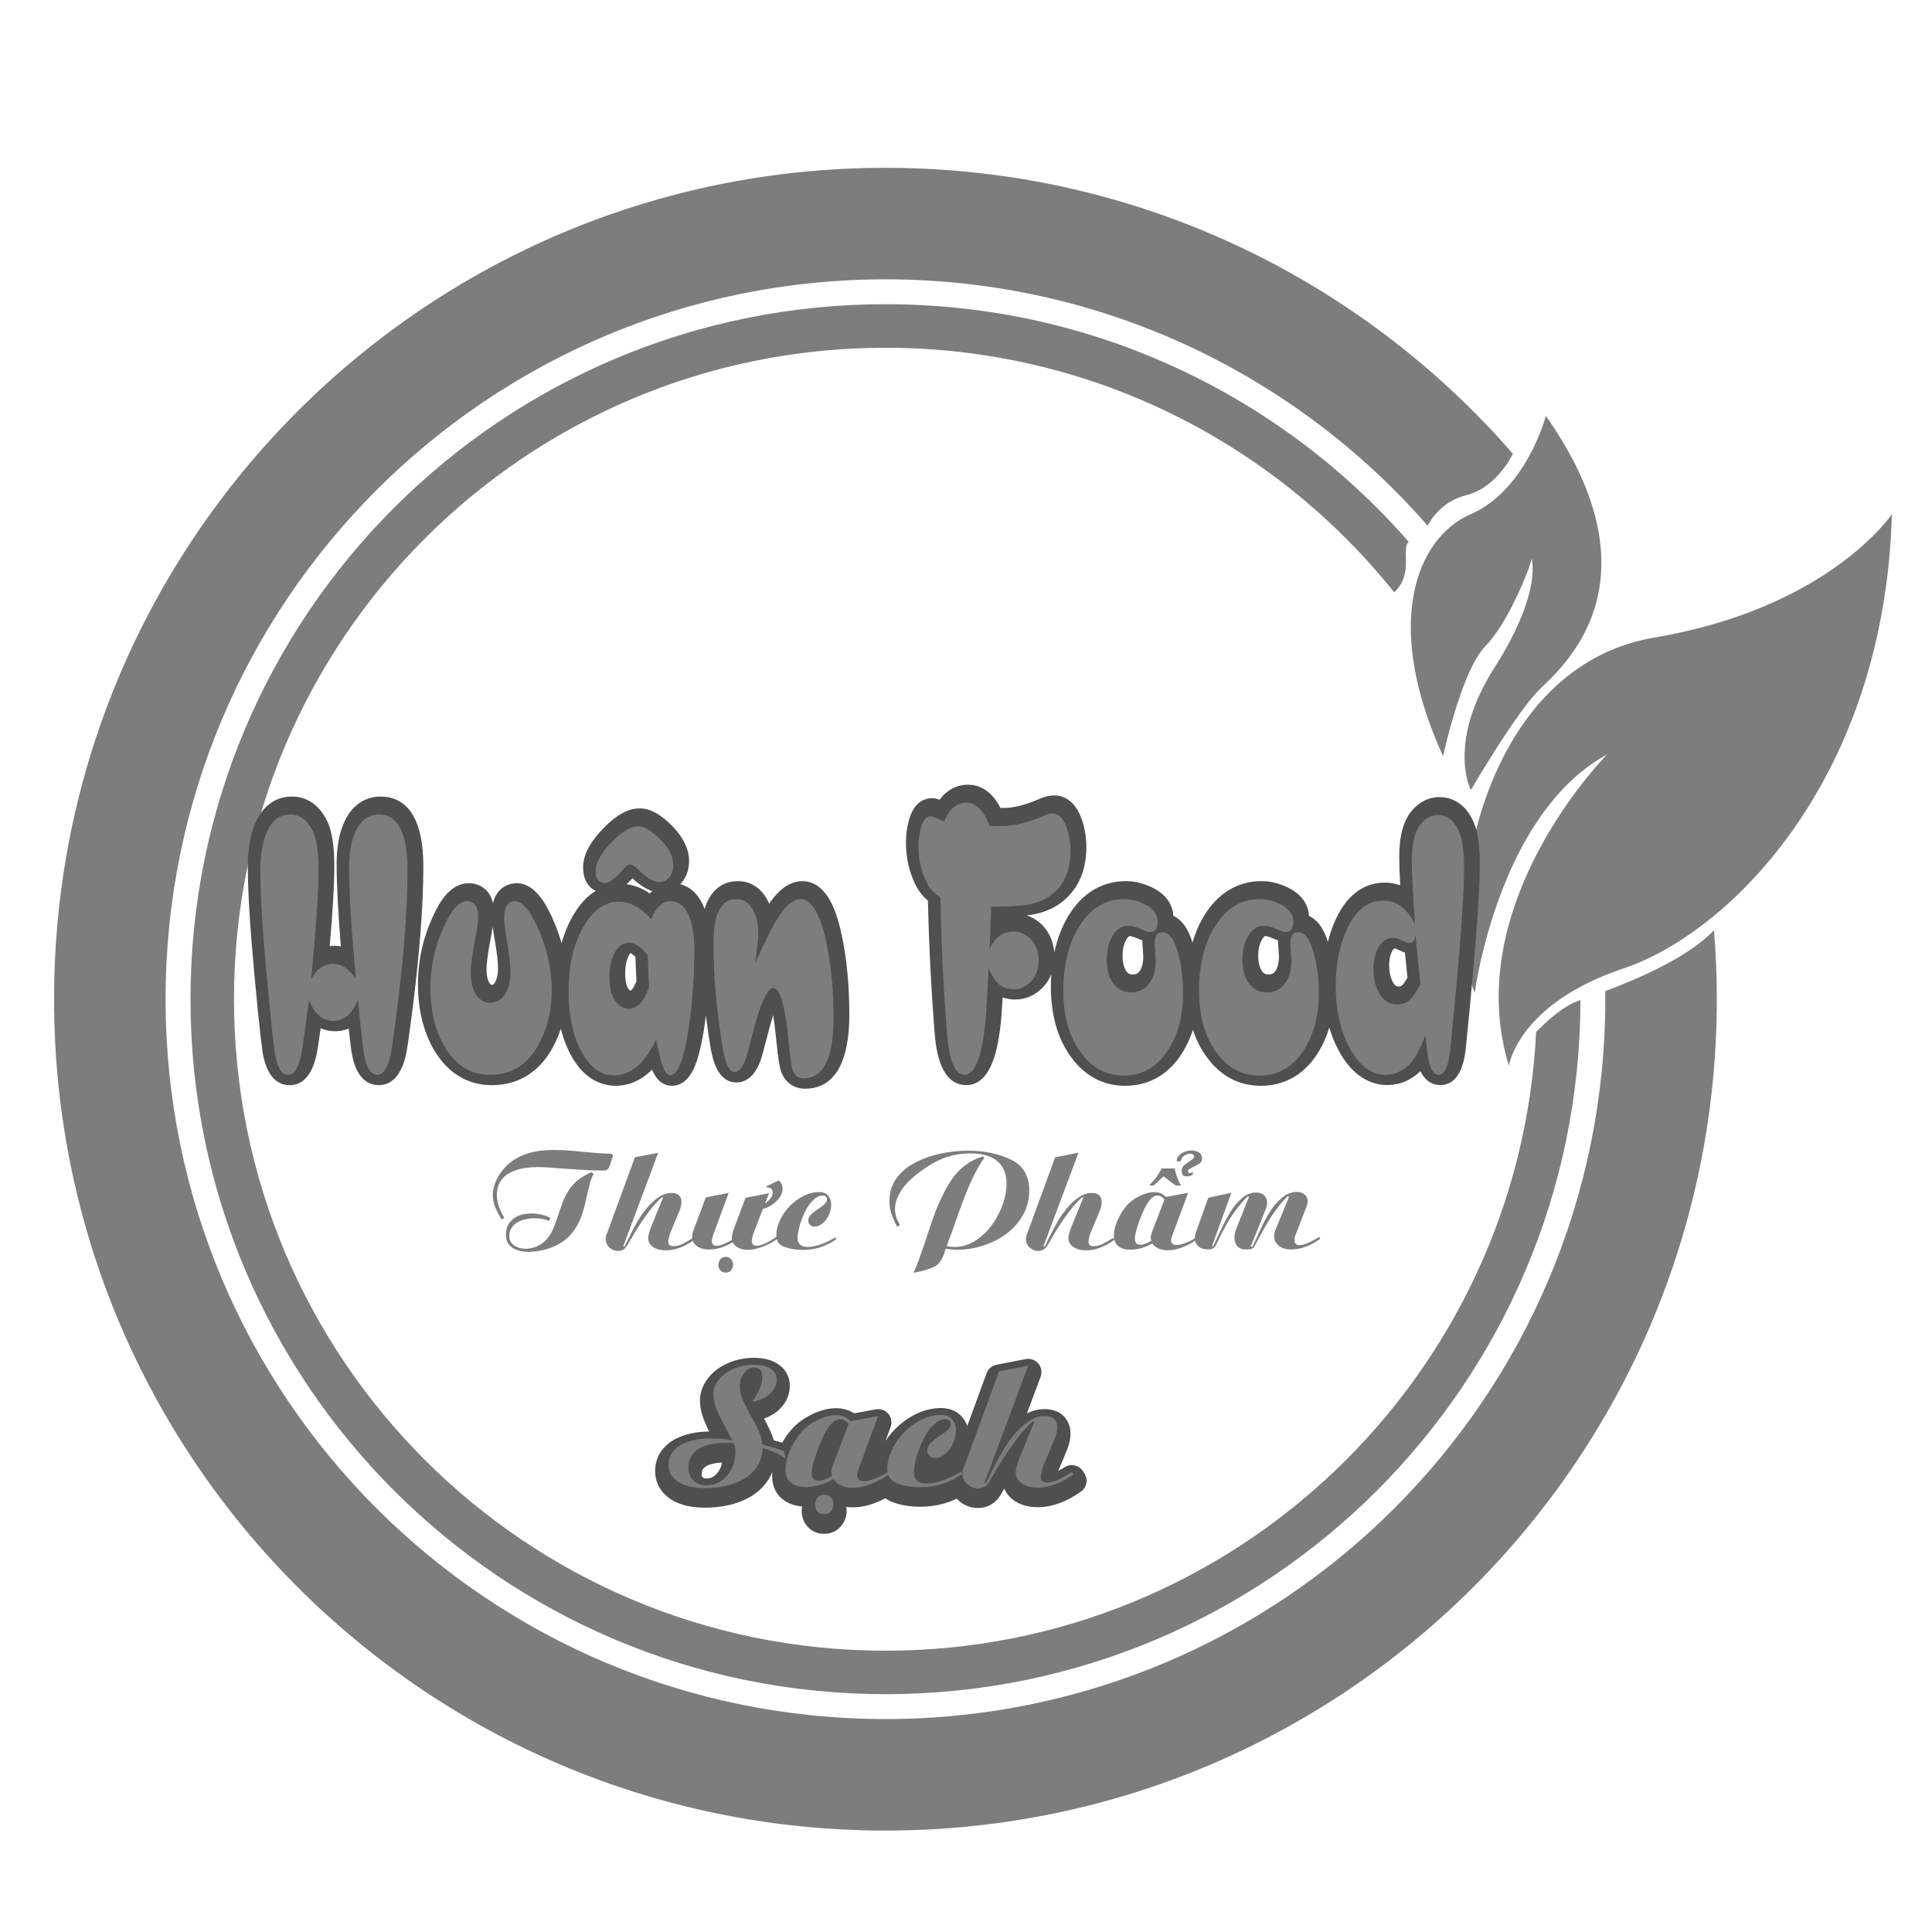 <?xml version="1.0" encoding="utf-8"?>
<!-- Generator: Adobe Illustrator 23.0.0, SVG Export Plug-In . SVG Version: 6.00 Build 0)  -->
<svg version="1.1" id="Layer_1" xmlns="http://www.w3.org/2000/svg" xmlns:xlink="http://www.w3.org/1999/xlink" x="0px" y="0px"
	 viewBox="0 0 500 500" style="enable-background:new 0 0 500 500;" xml:space="preserve">
<style type="text/css">
	.st0{fill:#7D7D7D;}
	.st1{fill:#4F4F4F;}
</style>
<path class="st0" d="M443.58,240.73c-6.65,7.02-19.51,12.53-28.15,15.77c0.02,0.7,0.02,1.39,0.02,2.09
	c0,102.89-83.41,186.3-186.3,186.3s-186.3-83.41-186.3-186.3s83.41-186.3,186.3-186.3c55.96,0,106.16,24.67,140.31,63.74
	c1.31-2.41,4.29-6.44,10.02-7.88c7-1.76,10.93-8.51,12.06-10.71c-39.44-45.35-97.56-74.01-162.39-74.01
	c-118.84,0-215.16,96.33-215.16,215.16s96.33,215.16,215.16,215.16s215.16-96.33,215.16-215.16
	C444.32,252.57,444.07,246.62,443.58,240.73z"/>
<path class="st0" d="M408.31,259.08c-3.83,1.37-8.12,5.29-10.76,7.99c-4.41,89.17-78.11,160.13-168.39,160.13
	c-93.11,0-168.6-75.48-168.6-168.6s75.48-168.6,168.6-168.6c53.28,0,100.79,24.72,131.67,63.3c4.33-4.07,2.56-9.32,3.09-11.78
	c0.11-0.5,0.33-0.94,0.63-1.33c-32.97-37.67-81.4-61.46-135.39-61.46c-99.33,0-179.86,80.53-179.86,179.86
	s80.53,179.86,179.86,179.86c99.26,0,179.73-80.4,179.86-179.63C408.77,258.91,408.53,258.99,408.31,259.08z"/>
<path class="st0" d="M489.61,133.08c-1.39,50.81-23.74,85.73-46.34,104.18c-7.98,6.52-15.99,10.99-23.12,13.37
	c-1.69,0.57-3.3,1.16-4.81,1.78c-2.33,0.95-4.44,1.95-6.36,2.99c-4.99,2.67-8.64,5.57-11.32,8.3c-6.35,6.49-7.16,12.12-7.16,12.12
	c-5.43-17.74-1.75-34.84,4.31-48.7c2.46-5.62,5.31-10.7,8.11-15.08c1.63-2.55,3.23-4.84,4.73-6.88c4.5-6.07,8.03-9.67,8.25-9.89
	c-3.39,1.83-6.45,4.12-9.22,6.72c-1.81,1.69-3.5,3.53-5.06,5.45c-3.23,3.96-5.97,8.31-8.28,12.75
	c-9.22,17.73-11.68,36.79-11.68,36.79c-4.67-11.74-3.82-36.29,5.54-57.19c1.97-4.4,4.32-8.64,7.08-12.57c1.4-2,2.9-3.9,4.51-5.71
	c6.42-7.2,14.55-12.78,24.63-15.48c1.52-0.41,3.08-0.75,4.69-1.03C473.42,157.37,489.61,133.08,489.61,133.08z"/>
<path class="st0" d="M414.31,148.91c0,0-0.01,0.01,0,0.02c-1.31,16.38-12.12,25.84-15.82,29.44c-0.25,0.24-0.5,0.5-0.77,0.79
	c-1.34,1.45-2.88,3.42-4.49,5.65v0.01c-2.55,3.53-5.24,7.66-7.46,11.24c-2.96,4.7-5.11,8.41-5.11,8.41s-3.81-7.22,0.2-19.5
	c0.07-0.23,0.16-0.46,0.23-0.69c0.07-0.23,0.16-0.47,0.25-0.7c0.17-0.47,0.36-0.93,0.55-1.42c0.18-0.48,0.38-0.95,0.6-1.45
	c0.08-0.2,0.17-0.41,0.27-0.61c0.05-0.13,0.12-0.27,0.18-0.39c0.25-0.55,0.52-1.1,0.81-1.66c0.46-0.9,0.95-1.82,1.5-2.77
	c0.3-0.52,0.61-1.04,0.93-1.57c0.18-0.29,0.38-0.6,0.57-0.9c0.1-0.16,0.19-0.3,0.28-0.45c1.47-2.31,2.71-4.46,3.76-6.46
	c7.77-14.69,5.58-21.34,5.58-21.34c0,1.01-3.45,10.27-7.92,17.37c-1.29,2.03-2.66,3.88-4.05,5.31c-0.06,0.05-0.12,0.12-0.17,0.18
	c-0.21,0.22-0.41,0.47-0.61,0.72c-0.08,0.09-0.16,0.18-0.22,0.28c-0.1,0.12-0.18,0.24-0.27,0.37c-0.15,0.2-0.29,0.41-0.43,0.63
	c-0.09,0.14-0.18,0.28-0.27,0.43c-0.09,0.15-0.18,0.29-0.27,0.45c-0.1,0.16-0.2,0.34-0.3,0.5c-0.08,0.15-0.16,0.29-0.24,0.44
	c-0.16,0.3-0.33,0.61-0.5,0.93c-0.18,0.37-0.37,0.73-0.54,1.12c-0.19,0.39-0.38,0.8-0.55,1.21c-0.14,0.3-0.27,0.6-0.4,0.92
	c-0.39,0.94-0.78,1.92-1.14,2.91c-0.09,0.24-0.18,0.49-0.27,0.73c-0.05,0.12-0.08,0.25-0.13,0.37c-2.83,7.92-4.61,16.27-4.61,16.27
	c-6.62-14.45-8.92-26.8-8.25-36.72c0.36-5.38,1.58-10.04,3.47-13.92c1.03-2.14,2.26-4.05,3.64-5.71c2.38-2.83,5.21-4.95,8.33-6.3
	c6.11-2.66,10.52-7.64,13.59-12.48c4.15-6.58,5.81-12.94,5.81-12.94C411.95,124.56,415.15,138.2,414.31,148.91z"/>
<g>
	<g>
		<path class="st1" d="M98.52,206.15c-4.16,0-7.52,2.35-9.43,6.6c-1.32,2.91-1.97,6.44-1.97,10.81c0,5.24,0.37,12.41,1.09,21.36
			c-1.04-0.19-1.89-0.2-2.88-0.07c0.8-9.28,1.19-16.07,1.19-20.61c0-5.48-0.64-9.41-1.96-11.98c-2.56-5.06-6.35-6.12-9.07-6.12
			c-2.44,0-6.91,0.91-9.47,7.01c-1.25,2.96-1.89,6.64-1.89,10.94c0,6.46,0.56,15.72,1.65,27.52c1.55,16.9,2.12,20.6,2.41,21.9
			c1.32,6.06,4.41,7.33,6.78,7.33c3.46,0,5.8-2.67,6.97-7.96c0.14-0.67,0.4-2.13,1.05-6.77c1.4,0.61,2.74,0.77,3.74,0.77
			c0.95,0,2.19-0.14,3.51-0.69c0.48,4.45,0.71,5.96,0.85,6.68c1.23,6.58,4.48,7.96,6.99,7.96c2.29,0,5.33-1.28,6.85-7.31
			c0.18-0.68,0.48-2.13,1.17-7.26c2.29-16.91,3.46-31.04,3.46-42C109.55,209.29,103.55,206.15,98.52,206.15z"/>
		<path class="st1" d="M207.62,228.04c-4.04,0-6.93,3.42-8.55,5.85c-0.17-0.41-0.36-0.8-0.57-1.18c-1.68-3.01-4.35-4.67-7.51-4.67
			c-2.71,0-6.79,1.1-8.64,7.2c-1.59-4.27-4.18-5.87-6.31-6.42c0.12-0.12,0.23-0.25,0.35-0.38c1.29-1.51,1.94-3.4,1.94-5.63
			c0-2.93-1.36-5.86-4.06-8.73c-3.11-3.28-5.97-4.87-8.76-4.87c-2.85,0-5.82,1.59-9.07,4.86c-3.72,3.75-5.53,7.15-5.53,10.42
			c0,3.3,1.45,5.18,3.24,6.07c-1.85,1.15-3.74,2.96-5.47,5.76c-1.45,2.32-2.55,4.94-3.34,7.81c-0.61-2.17-1.38-4.32-2.34-6.45
			c-1.76-3.91-4.64-9.11-9.29-9.11c-0.92,0-4.94,0.29-6.13,5.16c-0.85-3.69-3.6-5.12-6.2-5.16c-4.94-0.05-7.67,5.26-8.57,7.02
			c-3.08,6.02-4.64,12.44-4.64,19.09c0,6.6,1.4,12.33,4.15,17.03c3.52,5.97,8.69,9.13,14.95,9.13c7.33,0,13.03-3.84,16.47-11.09
			c0.54-1.13,1.01-2.3,1.41-3.49c0.75,2.97,1.83,5.62,3.25,7.92c3.47,5.63,7.88,6.81,10.97,6.81c3.4,0,6.55-1.39,9.37-4.15
			c0.85,1.98,2.37,4.15,5.14,4.15c5.11,0,6.68-6.79,7.44-10.04c0.52-2.22,0.97-4.96,1.36-8.16c0.32,2.58,0.7,5.2,1.13,7.85
			c0.44,2.6,1.59,9.49,6.74,9.49c4.88,0,6.42-5.91,6.93-7.85c1.3-4.98,2.12-8.03,2.44-9.05c0.06-0.18,0.11-0.36,0.17-0.53
			c0.25,1.52,0.52,3.49,0.76,6.01c0.59,5.92,0.96,7.59,1.25,8.45c0.97,2.88,3.31,4.6,6.26,4.6c5.22,0,11.44-3.33,11.44-19.19
			c0-7.61-0.65-14.49-1.94-20.45C217.03,238.26,214.82,228.04,207.62,228.04z M127.08,242.31c0.18-0.92,0.32-1.74,0.43-2.48
			c0.14,1.04,0.33,2.27,0.58,3.73c0.53,3.11,0.8,5.47,0.8,7.01c0,1.56-0.27,2.81-0.8,3.71c-0.35,0.59-0.53,0.59-0.79,0.59
			c-0.22,0-0.36,0-0.67-0.53c-0.48-0.83-0.73-2.02-0.73-3.52C125.92,249.69,126.12,247.29,127.08,242.31z M162.63,247.51
			c0.33-0.67,0.57-0.84,0.57-0.85c0.03,0.01,0.47,0.15,1.25,1c0.07,2.03,0.15,4.13,0.26,6.27c-0.83,2.15-1.52,2.47-1.59,2.47
			c-0.03-0.01-0.19-0.1-0.42-0.4c-0.34-0.43-0.9-1.55-0.9-4.16C161.81,250.1,162.09,248.64,162.63,247.51z M163.68,227.3
			c1.85,1.7,3.52,2.79,5.11,3.31c-0.21,0.19-0.42,0.4-0.63,0.63c-1.9-1.33-3.91-2.14-6.01-2.41
			C162.64,228.38,163.15,227.87,163.68,227.3z"/>
		<path class="st1" d="M381.44,212.92c-2.44-5.77-6.63-6.63-8.92-6.63c-1.87,0-4.61,0.59-7.06,3.43c-2.25,2.62-3.34,6.56-3.34,12.04
			c0,1.66,0.08,4.09,0.25,7.35c-1.41-0.52-2.78-0.69-3.99-0.69c-3.85,0-9.19,1.69-12.79,9.71c-0.79,1.76-1.44,3.64-1.93,5.62
			c-0.04-0.12-0.07-0.24-0.11-0.36c-1.12-3.33-2.72-5.45-4.77-6.33c-0.11-1.97-1.03-5.2-5.48-7.38c-2.28-1.1-4.59-1.65-6.87-1.65
			c-0.01,0-0.02,0-0.02,0c-6.16,0.04-11.29,3.17-14.83,9.04c-1.26,2.08-2.24,4.39-2.97,6.87c-0.06-0.18-0.11-0.37-0.17-0.56
			c-1.12-3.33-2.72-5.45-4.77-6.33c-0.11-1.97-1.03-5.2-5.48-7.37c-2.28-1.1-4.59-1.65-6.87-1.65c-0.01,0-0.02,0-0.02,0
			c-6.16,0.04-11.29,3.17-14.83,9.04c-1.68,2.79-2.88,5.97-3.62,9.47c-0.21-2.71-1.18-5.03-2.93-6.94
			c-1.21-1.28-2.64-2.19-4.21-2.69c0.14-0.02,0.28-0.03,0.42-0.05c4.35-0.55,7.89-2.27,10.52-5.08c2.99-3.15,4.5-7.39,4.5-12.61
			c0-2.59-0.43-5.06-1.26-7.32c-1.9-5.22-5.21-6-7.01-6c-1.2,0-2.42,0.27-3.61,0.79c-3.68,1.63-6.88,2.46-9.53,2.46
			c-0.24,0-0.51,0-0.82,0c-2.5-4.91-5.87-6.02-8.41-6.02c-1.84,0-4.89,0.58-7.34,3.88c-0.78-0.28-1.38-0.39-1.96-0.39
			c-1.66,0-4.64,0.74-5.98,5.68c-0.51,1.81-0.77,3.74-0.77,5.72c0,4.03,0.83,7.73,2.47,11c0.82,1.64,1.9,3.02,3.22,4.12
			c0.25,11.33,0.83,22.76,1.72,33.99c0.27,3.4,1.08,13.74,8.19,13.74c6.96,0,8.3-10.85,8.88-15.47c0.16-1.26,0.34-3.64,0.55-7.21
			c1.21,0.42,2.36,0.54,3.26,0.54c2.71,0,5.19-1.11,7.18-3.2c0.94-0.99,1.66-2.12,2.15-3.36c-0.07,1.04-0.12,2.1-0.12,3.18
			c0,8.06,2.08,14.61,6.18,19.47c3.47,4.14,7.87,6.23,13.07,6.23c6.38,0,11.6-3.14,15.1-9.07c0.99-1.69,1.8-3.5,2.42-5.41
			c1.03,3.13,2.53,5.89,4.52,8.25c3.47,4.14,7.87,6.23,13.07,6.23c6.38,0,11.6-3.14,15.1-9.07c1.1-1.87,1.96-3.88,2.6-6.01
			c0.57,1.95,1.3,3.79,2.19,5.5c4.01,7.76,9.18,9.39,12.81,9.39c3.12,0,5.95-1.15,8.38-3.39c0.07-0.06,0.14-0.13,0.21-0.19
			c1.42,2.88,3.47,3.58,5.14,3.58c5.66,0,6.41-7.57,6.69-10.42c2.39-23.82,3.55-39.13,3.55-46.81
			C382.99,218.91,382.49,215.41,381.44,212.92z M330.73,243.39c0.01,0.39,0.02,0.74,0.05,1.02c0.19,2.5,0.21,3.01,0.21,3.07
			c0,1.71-0.33,3.02-0.98,3.9c-0.37,0.5-0.78,0.8-1.68,0.8c-0.92,0-1.32-0.3-1.7-0.83c-0.66-0.92-1-2.27-1-4.02
			c0-1.64,0.31-3.03,0.95-4.15c0.52-0.93,0.82-0.93,0.92-0.93c0.03,0,0.7,0.04,2.61,0.88C330.33,243.23,330.53,243.31,330.73,243.39
			z M295.62,243.39c0.01,0.39,0.02,0.74,0.05,1.02c0.19,2.5,0.21,3.01,0.21,3.07c0,1.71-0.33,3.02-0.98,3.9
			c-0.37,0.5-0.78,0.81-1.68,0.81c-0.92,0-1.32-0.3-1.7-0.82c-0.66-0.92-1-2.27-1-4.02c0-1.64,0.31-3.03,0.96-4.16
			c0.52-0.93,0.82-0.93,0.91-0.93c0.03,0,0.7,0.04,2.61,0.88C295.21,243.23,295.42,243.31,295.62,243.39z M362.99,254.89
			c-0.31,0.3-0.59,0.41-1.03,0.41c-0.36,0-0.82,0-1.42-1.02c-0.67-1.14-1.02-2.68-1.02-4.59c0-1.45,0.28-2.68,0.84-3.67
			c0.25-0.45,0.44-0.6,0.54-0.64c0.11,0.03,0.34,0.12,0.71,0.3c0.8,0.4,1.43,0.67,1.98,0.84c0.21,2.16,0.43,4.34,0.66,6.51
			C363.47,254.35,363.07,254.81,362.99,254.89z"/>
	</g>
	<g>
		<path class="st0" d="M79.98,258.8c-1.07,8.14-1.75,12.91-2.05,14.31c-0.74,3.37-1.87,5.06-3.38,5.06c-1.49,0-2.55-1.48-3.2-4.44
			c-0.42-1.88-1.2-9.03-2.34-21.45c-1.09-11.75-1.64-20.82-1.64-27.19c0-3.82,0.53-6.99,1.6-9.51c1.34-3.18,3.37-4.78,6.1-4.78
			c2.48,0,4.41,1.37,5.8,4.11c1.04,2.04,1.56,5.48,1.56,10.33c0,5.58-0.63,14.97-1.9,28.16c1.41-2.65,3.29-3.97,5.62-3.97
			c2.23,0,4.22,1.29,5.95,3.87c-1.17-12.59-1.75-22.17-1.75-28.75c0-3.8,0.55-6.9,1.64-9.3c1.34-2.97,3.37-4.46,6.1-4.46
			c4.91,0,7.37,4.82,7.37,14.46c0,10.85-1.14,24.69-3.42,41.51c-0.5,3.7-0.86,5.97-1.08,6.8c-0.77,3.06-1.87,4.6-3.31,4.6
			c-1.64,0-2.77-1.66-3.38-4.97c-0.3-1.56-0.84-6.41-1.64-14.53c-1.39,3.7-3.5,5.55-6.32,5.55C83.45,264.2,81.34,262.4,79.98,258.8z
			"/>
		<path class="st0" d="M120.9,233.22c1.91,0.03,2.86,1.37,2.86,4.02c0,1.12-0.24,2.91-0.71,5.36c-0.82,4.25-1.23,7.31-1.23,9.2
			c0,2.17,0.41,3.96,1.23,5.36c0.92,1.56,2.2,2.35,3.83,2.35c1.69,0,3-0.8,3.94-2.4c0.87-1.47,1.3-3.33,1.3-5.57
			c0-1.76-0.29-4.3-0.86-7.63c-0.52-3.01-0.78-5.07-0.78-6.19c0-3.01,0.93-4.51,2.79-4.51c1.88,0,3.87,2.32,5.95,6.95
			c2.38,5.3,3.57,10.68,3.57,16.15c0,4.66-0.93,8.94-2.79,12.84c-2.85,6.01-7.24,9.01-13.17,9.01c-4.98,0-8.92-2.44-11.79-7.32
			c-2.43-4.15-3.65-9.2-3.65-15.17c0-6.1,1.41-11.9,4.24-17.42C117.39,234.86,119.14,233.19,120.9,233.22z"/>
		<path class="st0" d="M169.81,269.08c-1.49,2.87-2.84,4.91-4.05,6.12c-2.11,2.07-4.38,3.11-6.81,3.11c-3.15,0-5.77-1.69-7.85-5.07
			c-2.63-4.24-3.94-9.85-3.94-16.83c0-6.95,1.4-12.67,4.2-17.16c2.43-3.92,5.34-5.88,8.74-5.88c2.98,0,5.78,1.5,8.41,4.49
			c1.29-3.09,2.98-4.64,5.06-4.64c2.23,0,3.88,1.45,4.95,4.35c0.79,2.17,1.19,4.86,1.19,8.07c0,4.36-0.22,8.93-0.67,13.71
			c-0.45,4.87-1.02,8.79-1.71,11.75c-1.12,4.81-2.41,7.21-3.87,7.21c-0.89,0-1.71-1.32-2.45-3.95
			C170.93,274.14,170.53,272.38,169.81,269.08z M165.09,213.85c1.71,0,3.74,1.24,6.1,3.73c2.03,2.17,3.05,4.24,3.05,6.22
			c0,1.34-0.35,2.42-1.06,3.25c-0.71,0.83-1.58,1.24-2.62,1.24c-1.34,0-3.09-1.04-5.24-3.11c-1.04-0.99-1.8-1.48-2.27-1.48
			c-0.42,0-0.97,0.38-1.64,1.15c-2.11,2.45-3.72,3.68-4.84,3.68c-1.61,0-2.42-1.02-2.42-3.06c0-2.23,1.49-4.85,4.46-7.84
			C161.12,215.11,163.28,213.85,165.09,213.85z M167.65,247.28c-1.66-2.2-3.27-3.3-4.84-3.3c-1.66,0-2.96,0.97-3.91,2.92
			c-0.79,1.66-1.19,3.63-1.19,5.93c0,2.84,0.56,4.97,1.67,6.41c0.94,1.21,2.06,1.82,3.35,1.82c2.23,0,3.98-1.86,5.24-5.59
			C167.84,252.58,167.73,249.86,167.65,247.28z"/>
		<path class="st0" d="M195.44,249.28c2.06-4.64,3.82-8.23,5.28-10.77c2.23-3.88,4.39-5.82,6.47-5.82c2.83,0,5.05,3.73,6.66,11.18
			c1.24,5.73,1.86,12.29,1.86,19.68c0,10.35-2.59,15.52-7.77,15.52c-1.39,0-2.32-0.7-2.79-2.1c-0.3-0.89-0.66-3.44-1.08-7.65
			c-0.89-9.08-2.21-13.63-3.94-13.63c-1.19,0-2.57,2.47-4.13,7.41c-0.35,1.12-1.18,4.19-2.49,9.23c-0.89,3.41-2.02,5.12-3.38,5.12
			s-2.41-2.14-3.12-6.43c-1.59-9.59-2.38-18.62-2.38-27.07c0-7.5,1.98-11.25,5.95-11.25c1.84,0,3.27,0.93,4.31,2.8
			c0.89,1.64,1.34,3.68,1.34,6.12C196.22,243.09,195.96,245.65,195.44,249.28z"/>
		<path class="st0" d="M256.52,234.65l-0.41,10.85c1.41-2.93,3.46-4.4,6.14-4.4c1.79,0,3.31,0.67,4.58,2.01
			c1.31,1.43,1.97,3.28,1.97,5.55c0,2.17-0.65,3.94-1.95,5.31c-1.3,1.37-2.81,2.06-4.52,2.06c-3.05,0-5.21-1.88-6.47-5.64
			c-0.4,8.37-0.72,13.54-0.97,15.51c-1.02,8.18-2.77,12.27-5.24,12.27s-3.99-3.46-4.54-10.37c-0.94-11.85-1.52-23.73-1.75-35.64
			c-1.54-0.86-2.73-2.13-3.57-3.82c-1.39-2.77-2.08-5.89-2.08-9.36c0-1.66,0.21-3.23,0.63-4.73c0.55-2.01,1.36-3.01,2.45-3.01
			c0.3,0,0.94,0.22,1.93,0.67c0.64,0.29,1.19,0.51,1.64,0.67c1.31-3.22,3.22-4.83,5.73-4.83c2.53,0,4.53,1.99,5.99,5.98
			c1.41,0.03,2.49,0.05,3.24,0.05c3.17,0,6.84-0.92,11.01-2.77c0.72-0.32,1.43-0.48,2.12-0.48c1.51,0,2.7,1.2,3.57,3.59
			c0.69,1.88,1.04,3.91,1.04,6.07c0,4.27-1.17,7.63-3.5,10.09c-2.06,2.2-4.84,3.52-8.33,3.97
			C263.27,234.48,260.36,234.62,256.52,234.65z"/>
		<path class="st0" d="M290.89,232.69c1.74,0,3.5,0.43,5.28,1.29c2.28,1.12,3.42,2.61,3.42,4.49c0,1.82-0.67,2.72-2.01,2.72
			c-0.37,0-0.88-0.14-1.53-0.43c-1.81-0.8-3.17-1.19-4.09-1.19c-1.71,0-3.09,0.94-4.13,2.82c-0.94,1.66-1.41,3.63-1.41,5.93
			c0,2.55,0.56,4.61,1.69,6.17c1.13,1.56,2.68,2.34,4.67,2.34c1.96,0,3.5-0.76,4.63-2.29s1.69-3.55,1.69-6.07
			c0-0.25-0.07-1.37-0.22-3.35c-0.03-0.32-0.04-0.7-0.04-1.15c0-1.82,0.68-2.72,2.05-2.72c1.46,0,2.68,1.43,3.65,4.3
			c1.09,3.28,1.64,7.19,1.64,11.71c0,5.29-1.15,9.9-3.46,13.82c-2.85,4.85-6.83,7.27-11.94,7.27c-4.09,0-7.51-1.64-10.27-4.92
			c-3.55-4.21-5.32-9.91-5.32-17.12c0-6.5,1.33-11.95,3.98-16.35C282.08,235.15,285.98,232.73,290.89,232.69z"/>
		<path class="st0" d="M326.01,232.69c1.74,0,3.5,0.43,5.28,1.29c2.28,1.12,3.42,2.61,3.42,4.49c0,1.82-0.67,2.72-2.01,2.72
			c-0.37,0-0.88-0.14-1.53-0.43c-1.81-0.8-3.17-1.19-4.09-1.19c-1.71,0-3.09,0.94-4.13,2.82c-0.94,1.66-1.41,3.63-1.41,5.93
			c0,2.55,0.56,4.61,1.69,6.17c1.13,1.56,2.68,2.34,4.67,2.34c1.96,0,3.5-0.76,4.63-2.29c1.13-1.53,1.69-3.55,1.69-6.07
			c0-0.25-0.07-1.37-0.22-3.35c-0.03-0.32-0.04-0.7-0.04-1.15c0-1.82,0.68-2.72,2.05-2.72c1.46,0,2.68,1.43,3.65,4.3
			c1.09,3.28,1.64,7.19,1.64,11.71c0,5.29-1.15,9.9-3.46,13.82c-2.85,4.85-6.83,7.27-11.94,7.27c-4.09,0-7.51-1.64-10.27-4.92
			c-3.55-4.21-5.32-9.91-5.32-17.12c0-6.5,1.33-11.95,3.98-16.35C317.19,235.15,321.1,232.73,326.01,232.69z"/>
		<path class="st0" d="M368.9,267.83c-1.41,3.89-2.88,6.52-4.39,7.89c-1.76,1.63-3.73,2.44-5.91,2.44c-3.82,0-7.01-2.47-9.56-7.41
			c-2.23-4.3-3.35-9.47-3.35-15.49c0-5.58,0.94-10.45,2.83-14.63c2.26-5.04,5.41-7.55,9.45-7.55c3.52,0,6.26,2.06,8.22,6.17
			c-0.55-8.13-0.82-13.63-0.82-16.49c0-4.53,0.82-7.75,2.46-9.66c1.24-1.43,2.66-2.15,4.28-2.15c2.46,0,4.3,1.47,5.54,4.4
			c0.84,2.01,1.26,5.1,1.26,9.27c0,7.49-1.18,22.97-3.53,46.44c-0.47,4.75-1.49,7.12-3.05,7.12c-1.24,0-2.15-1.41-2.72-4.24
			C369.48,273.26,369.25,271.23,368.9,267.83z M367.6,254.78c-0.47-4.33-0.89-8.61-1.26-12.81c-0.17,1.4-0.74,2.1-1.71,2.1
			c-0.27,0-0.87-0.23-1.8-0.69c-0.93-0.46-1.69-0.69-2.29-0.69c-1.59,0-2.85,0.85-3.79,2.53c-0.87,1.53-1.3,3.35-1.3,5.45
			c0,2.58,0.51,4.73,1.53,6.45c1.12,1.88,2.64,2.82,4.58,2.82c1.39,0,2.58-0.48,3.57-1.43C365.77,257.84,366.6,256.6,367.6,254.78z"
			/>
	</g>
</g>
<g>
	<path class="st0" d="M129.89,315.66c-0.5-0.76-0.93-1.51-1.3-2.27c-0.36-0.75-0.63-1.46-0.8-2.12c-0.17-0.66-0.25-1.31-0.25-1.96
		c0-1.04,0.21-2.11,0.62-3.19c0.41-1.08,1-2.1,1.74-3.07c0.75-0.97,1.6-1.8,2.56-2.5c1.01-0.73,2.11-1.31,3.28-1.75
		c1.17-0.44,2.4-0.75,3.68-0.93c1.28-0.18,2.61-0.27,3.99-0.27c1.1,0,2.2,0.04,3.31,0.12c1.11,0.08,2.3,0.18,3.55,0.31
		c1.26,0.12,2.58,0.24,3.97,0.36c1.39,0.12,2.57,0.18,3.54,0.18c0.56,0,0.85,0.2,0.85,0.6c0,0.19-0.08,0.43-0.25,0.69
		c-0.13,0.42-0.26,0.83-0.39,1.24c-0.13,0.41-0.25,0.74-0.37,1.01c-0.12,0.26-0.28,0.47-0.48,0.61s-0.46,0.22-0.77,0.22
		c-2.44,0-4.25-0.06-5.45-0.18l-4.96-0.32c-0.72-0.04-1.35-0.08-1.9-0.13c-0.55-0.05-1.11-0.09-1.66-0.13s-1.06-0.07-1.52-0.1
		c-0.46-0.03-0.98-0.04-1.55-0.04c-2.3,0-4.26,0.27-5.87,0.82c-1.61,0.55-2.82,1.36-3.64,2.43c-0.82,1.07-1.23,2.41-1.23,4.01
		c0,0.91,0.15,1.82,0.45,2.71c0.3,0.9,0.78,1.94,1.44,3.14L129.89,315.66z M142.1,315.95c-1.11-0.44-2.38-0.66-3.81-0.66
		c-1.15,0-2.21,0.16-3.19,0.49c-0.98,0.33-1.78,0.85-2.39,1.55c-0.61,0.71-0.92,1.6-0.92,2.67c0,0.59,0.18,1.13,0.55,1.62
		c0.37,0.49,0.88,0.87,1.54,1.14c0.65,0.28,1.39,0.41,2.2,0.41c0.89,0,1.79-0.18,2.7-0.55c0.91-0.36,1.69-0.87,2.35-1.53
		c1.04-1.04,1.89-2.49,2.53-4.32c0.64-1.84,1.25-3.6,1.83-5.27s1.43-3.22,2.57-4.61c1.14-1.4,2.83-2.58,5.06-3.55l0.49,0.49
		c-0.45,0.81-0.84,1.92-1.18,3.32c-0.34,1.41-0.66,2.81-0.97,4.19c-0.31,1.39-0.72,2.73-1.23,4.02c-0.51,1.3-1.19,2.48-2.05,3.56
		c-1.29,1.66-2.97,2.91-5.05,3.76c-2.08,0.85-4.23,1.28-6.45,1.28c-1.17,0-2.19-0.17-3.06-0.52c-0.88-0.34-1.54-0.84-2-1.49
		c-0.46-0.65-0.69-1.4-0.69-2.23c0-1.3,0.3-2.38,0.9-3.23c0.6-0.85,1.39-1.47,2.38-1.86c0.99-0.38,2.07-0.58,3.26-0.58
		c1.8,0,3.46,0.37,4.96,1.11L142.1,315.95z"/>
	<path class="st0" d="M161.42,322.2l-0.09,0.29l0.09,0.22c0.02-0.04,0.06-0.09,0.11-0.15c0.05-0.06,0.12-0.11,0.2-0.15
		c0.02-0.05,0.18-0.38,0.48-0.98c0.3-0.6,0.57-1.17,0.81-1.69c0.67-1.32,1.32-2.54,1.97-3.65c0.65-1.12,1.44-2.25,2.38-3.4
		c0.94-1.15,1.95-2.1,3.05-2.84s2.21-1.11,3.33-1.11c0.91,0,1.57,0.21,1.99,0.63c0.41,0.42,0.62,0.98,0.62,1.69
		c0,0.64-0.15,1.36-0.45,2.15l-2.58,6.22c-0.26,0.95-0.38,1.59-0.38,1.92c0,0.78,0.42,1.17,1.26,1.17c0.47,0,0.94-0.07,1.4-0.21
		c0.47-0.14,0.88-0.31,1.23-0.49c0.35-0.18,0.85-0.47,1.47-0.84c0.63-0.38,0.98-0.59,1.05-0.63l0.32,0.51
		c-2.55,1.82-5.01,2.73-7.37,2.73c-1.35,0-2.45-0.29-3.29-0.87c-0.84-0.58-1.27-1.33-1.27-2.27c0-0.33,0.05-0.69,0.15-1.08
		c0.1-0.39,0.25-0.89,0.45-1.5l3.09-7.55c0.04-0.04,0.08-0.11,0.11-0.2c0.03-0.09,0.06-0.15,0.08-0.17l-0.18-0.14
		c-0.17,0-0.94,0.74-2.29,2.21c-2.04,2.43-4.28,5.8-6.74,10.12c-0.56,1.07-1.39,1.61-2.49,1.61c-0.54,0-1.06-0.14-1.55-0.41
		c-0.49-0.27-0.89-0.64-1.19-1.12c-0.3-0.48-0.45-1.01-0.45-1.59c0-0.49,0.12-0.98,0.37-1.47l7.2-19.66l6.03-1.17L161.42,322.2z"/>
	<path class="st0" d="M195.03,319.13c-0.31,0.87-0.46,1.55-0.46,2.04c0,0.82,0.43,1.23,1.29,1.23c1.12,0,2.8-0.76,5.05-2.27
		l0.29,0.48c-0.66,0.47-1.4,0.92-2.24,1.34c-0.84,0.42-1.74,0.78-2.7,1.07c-0.96,0.29-1.88,0.44-2.77,0.44
		c-1.78,0-3.08-0.65-3.9-1.95c-1.06,0.63-2.09,1.09-3.07,1.4c-0.98,0.31-2.01,0.46-3.09,0.46c-0.84,0-1.59-0.14-2.24-0.41
		c-0.66-0.27-1.17-0.66-1.53-1.16c-0.36-0.5-0.54-1.08-0.54-1.74c0-0.6,0.13-1.18,0.38-1.73l3.15-8.42l5.94-1.2l-3.87,10.5
		c-0.32,0.75-0.48,1.41-0.48,1.98c0,0.82,0.4,1.23,1.2,1.23c0.9,0,2.22-0.51,3.96-1.52v-0.6c0-0.39,0.12-1.01,0.37-1.87l3.18-8.43
		l6.08-1.2l-1.04,2.67c1.32-0.97,1.98-1.9,1.98-2.8c0-0.42-0.1-0.74-0.3-0.96c-0.2-0.22-0.46-0.33-0.78-0.33h-0.31l-0.22-0.38
		l3.27-1.54c0.6,0.74,0.91,1.48,0.91,2.23c0,0.83-0.3,1.63-0.91,2.4c-0.61,0.77-1.32,1.41-2.14,1.91c-0.82,0.5-1.5,0.78-2.04,0.84
		v-0.03L195.03,319.13z M189.22,325.89c0.33,0.4,0.5,0.88,0.5,1.44c0,0.56-0.17,1.04-0.5,1.43c-0.33,0.39-0.82,0.58-1.45,0.58
		c-0.58,0-1.04-0.19-1.36-0.58c-0.32-0.39-0.48-0.85-0.48-1.4c0-0.53,0.16-1.01,0.49-1.44c0.33-0.42,0.78-0.64,1.35-0.64
		C188.4,325.29,188.89,325.49,189.22,325.89z"/>
	<path class="st0" d="M216.45,320.7c-0.86,0.6-1.76,1.12-2.71,1.54c-0.95,0.42-1.92,0.73-2.92,0.93c-1,0.2-2.04,0.3-3.11,0.3
		c-1.78,0-3.36-0.26-4.74-0.78c-1.38-0.52-2.06-1.5-2.06-2.95c0-1.31,0.32-2.64,0.95-3.98c0.63-1.35,1.48-2.56,2.54-3.65
		c1.06-1.08,2.26-1.96,3.59-2.62c1.34-0.66,2.66-0.99,3.98-0.99c1.05,0,1.84,0.31,2.36,0.93c0.52,0.62,0.78,1.4,0.78,2.34
		c0,0.84-0.2,1.71-0.59,2.6c-0.39,0.9-0.92,1.63-1.59,2.2c-0.67,0.57-1.39,0.86-2.17,0.86c-0.47,0-0.85-0.15-1.14-0.45
		c-0.29-0.3-0.43-0.64-0.43-1.03c0-0.58,0.21-1.1,0.63-1.55c0.42-0.45,1.03-0.94,1.82-1.46c0.79-0.52,1.39-0.97,1.79-1.34
		c0.4-0.37,0.6-0.78,0.6-1.23c0-0.3-0.1-0.53-0.3-0.71c-0.2-0.17-0.45-0.26-0.76-0.26c-0.88,0-1.73,0.4-2.54,1.21
		c-0.81,0.8-1.52,1.8-2.1,2.99c-0.59,1.19-1.06,2.42-1.4,3.69s-0.52,2.32-0.52,3.12c0,0.73,0.22,1.29,0.65,1.69
		c0.43,0.4,1.04,0.6,1.82,0.6c0.74,0,1.46-0.08,2.16-0.25c0.7-0.16,1.42-0.4,2.17-0.71c0.74-0.31,1.73-0.79,2.96-1.44L216.45,320.7z
		"/>
	<path class="st0" d="M230.67,314.03c-0.33-1.07-0.49-2.12-0.49-3.14c0-2.35,0.64-4.38,1.91-6.07c1.27-1.69,2.95-3.05,5.01-4.08
		c2.07-1.03,4.26-1.78,6.59-2.24c2.32-0.47,4.56-0.7,6.71-0.7c4.3,0,8.04,0.76,11.21,2.29c3.17,1.52,4.76,4.2,4.76,8.03
		c0,2.29-0.54,4.4-1.61,6.31c-1.07,1.91-2.52,3.54-4.33,4.88c-1.81,1.34-3.82,2.36-6.03,3.06c-2.21,0.7-4.4,1.05-6.58,1.05
		c-0.97,0-2-0.08-3.09-0.25c-0.38,1.32-0.77,2.32-1.17,2.99c-0.4,0.67-0.9,1.18-1.51,1.54c-0.5,0.27-1.29,0.57-2.35,0.91
		c-1.07,0.34-2.17,0.6-3.3,0.78c0.47-0.94,0.94-2.06,1.41-3.36l1.29-3.73l1.66-4.97c1.5-4.64,3.25-8.53,5.27-11.68
		c2.02-3.15,4.79-5.27,8.32-6.38l0.41,0.32c-1.3,1.88-2.44,3.91-3.41,6.07c-0.97,2.16-1.99,4.7-3.04,7.62l-1.49,4.27l-1.51,4.05
		l-0.28,0.89c0.64,0.14,1.32,0.22,2.01,0.22c1.82,0,3.56-0.51,5.21-1.52c1.65-1.01,3.1-2.35,4.33-4c1.23-1.65,2.19-3.45,2.88-5.38
		c0.69-1.93,1.03-3.76,1.03-5.48c0-2.55-0.8-4.49-2.39-5.83c-1.59-1.34-3.9-2-6.92-2c-2.33,0-4.53,0.37-6.57,1.1
		c-2.05,0.73-4.12,1.89-6.22,3.46c-1.23,0.85-2.35,1.79-3.37,2.83c-1.02,1.04-1.84,2.16-2.46,3.37c-0.62,1.21-0.94,2.42-0.94,3.64
		c0,1.42,0.43,2.77,1.29,4.05l-0.69,0.6C231.53,316.27,231,315.1,230.67,314.03z"/>
	<path class="st0" d="M270.18,322.2l-0.09,0.29l0.09,0.22c0.02-0.04,0.06-0.09,0.11-0.15c0.05-0.06,0.12-0.11,0.2-0.15
		c0.02-0.05,0.18-0.38,0.48-0.98c0.3-0.6,0.57-1.17,0.81-1.69c0.67-1.32,1.32-2.54,1.97-3.65c0.65-1.12,1.44-2.25,2.38-3.4
		c0.94-1.15,1.95-2.1,3.05-2.84s2.21-1.11,3.33-1.11c0.91,0,1.57,0.21,1.99,0.63c0.41,0.42,0.62,0.98,0.62,1.69
		c0,0.64-0.15,1.36-0.45,2.15l-2.58,6.22c-0.26,0.95-0.38,1.59-0.38,1.92c0,0.78,0.42,1.17,1.26,1.17c0.47,0,0.94-0.07,1.4-0.21
		c0.47-0.14,0.88-0.31,1.23-0.49c0.35-0.18,0.85-0.47,1.47-0.84c0.63-0.38,0.98-0.59,1.05-0.63l0.32,0.51
		c-2.55,1.82-5.01,2.73-7.37,2.73c-1.35,0-2.45-0.29-3.29-0.87c-0.84-0.58-1.27-1.33-1.27-2.27c0-0.33,0.05-0.69,0.15-1.08
		c0.1-0.39,0.25-0.89,0.45-1.5l3.09-7.55c0.04-0.04,0.08-0.11,0.11-0.2c0.03-0.09,0.06-0.15,0.08-0.17l-0.18-0.14
		c-0.17,0-0.94,0.74-2.29,2.21c-2.04,2.43-4.28,5.8-6.74,10.12c-0.56,1.07-1.39,1.61-2.49,1.61c-0.54,0-1.06-0.14-1.55-0.41
		c-0.49-0.27-0.89-0.64-1.19-1.12c-0.3-0.48-0.45-1.01-0.45-1.59c0-0.49,0.12-0.98,0.37-1.47l7.2-19.66l6.03-1.17L270.18,322.2z"/>
	<path class="st0" d="M303.43,319.62c-0.24,0.6-0.35,1.07-0.35,1.4c0,0.79,0.49,1.18,1.46,1.18c0.57,0,1.34-0.18,2.31-0.54
		c0.97-0.36,1.84-0.81,2.62-1.35l0.32,0.38c-0.93,0.76-2.11,1.43-3.55,2.01c-1.43,0.58-2.78,0.87-4.04,0.87
		c-1.79,0-3.13-0.59-4.02-1.78c-0.74,0.47-1.62,0.86-2.64,1.17c-1.02,0.31-2.03,0.46-3.03,0.46c-1.26,0-2.28-0.29-3.06-0.88
		c-0.78-0.59-1.18-1.53-1.18-2.82c0-0.7,0.14-1.51,0.42-2.45c0.28-0.94,0.68-1.87,1.18-2.79c0.51-0.93,1.08-1.76,1.73-2.5
		c0.47-0.55,1.11-1.1,1.9-1.64c0.8-0.54,1.66-0.98,2.6-1.32c0.93-0.34,1.81-0.51,2.64-0.51c1.24,0,2.23,0.42,2.98,1.26l5.76-1.06
		L303.43,319.62z M299.56,309.38c-1.24,0-2.47,1.36-3.69,4.09c-0.61,1.41-1.13,2.78-1.54,4.1c-0.41,1.32-0.62,2.27-0.62,2.86
		c0,1.15,0.46,1.72,1.38,1.72c0.71,0,1.66-0.34,2.86-1.03l-0.18-0.8c0-0.31,0.17-0.93,0.51-1.87l3.09-8.06
		C300.77,309.71,300.17,309.38,299.56,309.38z M304.03,302.4c0.25,1.53,0.78,2.99,1.6,4.41h-1.35c-0.29-0.2-0.61-0.44-0.97-0.71
		c-0.36-0.27-0.7-0.52-1.02-0.77c-0.32-0.25-0.72-0.54-1.19-0.89c-0.14,0.13-0.51,0.48-1.11,1.05c-0.59,0.57-1.07,1.01-1.44,1.31
		h-1.21c1.56-1.48,2.65-2.96,3.27-4.44l-0.05,0.03H304.03z M304.53,300.54c0-0.82,0.4-1.49,1.2-2.01c0.8-0.52,1.68-0.78,2.66-0.78
		c0.78,0,1.42,0.17,1.93,0.52c0.51,0.35,0.76,0.89,0.76,1.61c0,0.51-0.21,0.91-0.64,1.21s-1.04,0.63-1.83,1.01
		c-0.79,0.38-1.18,0.68-1.18,0.9c0,0.4,0.16,0.6,0.48,0.6c0.22,0,0.49-0.12,0.78-0.35v0.63c0,0.11-0.17,0.24-0.5,0.37
		s-0.64,0.2-0.91,0.2c-0.63,0-1.02-0.13-1.2-0.4c-0.17-0.27-0.26-0.65-0.26-1.14c0-0.42,0.14-0.79,0.43-1.11
		c0.29-0.32,0.69-0.64,1.21-0.98c0.52-0.33,0.91-0.61,1.17-0.84c0.26-0.22,0.39-0.47,0.39-0.74c0-0.15-0.09-0.31-0.27-0.46
		c-0.18-0.15-0.38-0.23-0.61-0.23c-0.64,0-1.23,0.21-1.74,0.61c-0.52,0.41-0.81,0.89-0.87,1.43l-0.21-0.06H304.53z"/>
	<path class="st0" d="M313.81,322.11c-0.04,0.12-0.06,0.25-0.06,0.38c0,0.16,0.02,0.25,0.06,0.25c0.02,0,0.08-0.08,0.18-0.25
		c0.06-0.12,0.59-1.26,1.6-3.42c1-2.16,1.94-3.95,2.8-5.37c0.86-1.42,1.87-2.62,3-3.6c1.14-0.98,2.37-1.47,3.7-1.47
		c0.92,0,1.62,0.25,2.11,0.76c0.49,0.51,0.73,1.15,0.73,1.94c0,0.4-0.09,0.85-0.26,1.35l-3.78,9.43c-0.1,0.1-0.15,0.22-0.15,0.35
		c0,0.14,0.07,0.21,0.2,0.21c0.13,0,0.26-0.12,0.37-0.37l1.89-4.07c0.69-1.56,1.47-3.05,2.35-4.48c0.88-1.43,1.93-2.66,3.16-3.71
		c1.22-1.04,2.53-1.57,3.92-1.57c0.53,0,1.02,0.11,1.45,0.32c0.43,0.21,0.77,0.51,1.01,0.89c0.24,0.38,0.35,0.8,0.35,1.27
		c0,0.39-0.08,0.76-0.23,1.11l-3.07,7.92c-0.07,0.2-0.11,0.51-0.11,0.91c0,0.9,0.43,1.35,1.29,1.35c0.73,0,1.6-0.25,2.61-0.74
		c1.01-0.5,1.83-0.96,2.46-1.39l0.29,0.48c-0.86,0.63-1.7,1.14-2.53,1.54c-0.83,0.4-1.67,0.7-2.52,0.91
		c-0.85,0.21-1.68,0.31-2.5,0.31c-1.29,0-2.34-0.31-3.16-0.94c-0.81-0.63-1.22-1.46-1.22-2.48c0-0.56,0.14-1.17,0.41-1.83l3.36-8.11
		v-0.32c0-0.02,0-0.04-0.01-0.06c-0.01-0.02-0.03-0.03-0.08-0.03l-0.28,0.09c-0.82,0.82-1.6,1.7-2.33,2.65
		c-0.74,0.95-1.42,1.91-2.03,2.88c-0.62,0.97-1.11,1.78-1.46,2.42c-0.35,0.64-1.07,1.93-2.14,3.88c-0.29,0.61-0.52,1.04-0.71,1.27
		c-0.18,0.23-0.41,0.39-0.68,0.47c-0.27,0.08-0.7,0.12-1.28,0.12c-1.04,0-1.81-0.28-2.3-0.85c-0.49-0.57-0.74-1.3-0.74-2.2
		c0-0.62,0.12-1.32,0.37-2.07l3.27-8.23c0-0.04,0.01-0.1,0.02-0.17c0.02-0.07,0.04-0.12,0.07-0.15l-0.09-0.09
		c-0.12,0-0.32,0.14-0.6,0.41c-0.77,0.77-1.53,1.64-2.27,2.6c-0.75,0.97-1.41,1.92-1.99,2.86c-0.58,0.94-1.15,1.94-1.7,2.99
		c-0.56,1.06-1.11,2.17-1.67,3.33c-0.23,0.57-0.51,0.98-0.85,1.21c-0.34,0.24-0.82,0.35-1.42,0.35c-1.1,0-1.94-0.28-2.52-0.84
		c-0.58-0.56-0.88-1.27-0.88-2.14c0-0.59,0.15-1.24,0.45-1.95l3.04-8.43l5.94-1.29L313.81,322.11z"/>
</g>
<path class="st1" d="M280.68,381.38l-0.4-0.63c-0.99-1.55-3.02-2.05-4.61-1.13c-0.09,0.05-0.55,0.33-1.37,0.82
	c-0.15,0.09-0.29,0.17-0.42,0.25l2.36-5.68c0.01-0.04,0.03-0.07,0.04-0.11c0.51-1.37,0.77-2.68,0.77-3.89
	c0-2.26-0.96-3.71-1.77-4.52c-1.19-1.2-2.84-1.81-4.93-1.81c-1.56,0-3.1,0.37-4.58,1.1l3.54-9.48c0.43-1.16,0.21-2.47-0.6-3.42
	c-0.8-0.95-2.05-1.39-3.27-1.15l-7.54,1.46c-1.18,0.23-2.16,1.06-2.57,2.19l-4.99,13.63c-0.3-0.82-0.73-1.57-1.28-2.23
	c-0.92-1.09-2.63-2.38-5.58-2.38c-2.18,0-4.36,0.54-6.5,1.59c-2.01,0.99-3.83,2.32-5.43,3.95c-0.9,0.92-1.69,1.92-2.39,2.98
	l1.34-3.61c0.43-1.16,0.21-2.46-0.59-3.4c-0.79-0.95-2.04-1.39-3.25-1.17l-5.61,1.03c-2.44-1.6-5.77-1.74-9.17-0.49
	c-1.41,0.52-2.75,1.2-3.98,2.02c-1.25,0.84-2.29,1.74-3.05,2.63c-0.89,1.02-1.7,2.18-2.42,3.44c-0.46-0.14-0.95-0.29-1.52-0.45
	c-0.25-0.07-0.47-0.13-0.68-0.19c-0.2-0.75-0.47-1.49-0.8-2.22c-0.44-0.98-1.01-2.12-1.69-3.38c0.48-0.17,0.96-0.38,1.44-0.62
	c1.48-0.74,2.7-1.76,3.64-3.04c1.05-1.43,1.58-3.09,1.58-4.92c0-2.29-1.11-4.27-3.13-5.58c-1.6-1.04-3.68-1.57-6.16-1.57
	c-2.33,0-4.54,0.45-6.59,1.32c-2.14,0.92-3.89,2.21-5.19,3.84c-1.45,1.81-2.18,3.82-2.18,5.96c0,1.2,0.21,2.47,0.63,3.78
	c0.36,1.13,0.78,2.18,1.23,3.12c0.15,0.31,0.33,0.66,0.53,1.06c-1.4,0-2.81,0.14-4.19,0.39c-1.49,0.28-2.92,0.74-4.24,1.38
	c-1.54,0.74-2.84,1.8-3.85,3.14c-1.13,1.51-1.71,3.31-1.71,5.35c0,2.02,0.67,3.89,1.94,5.41c1.17,1.39,2.78,2.45,4.79,3.13
	c1.77,0.61,3.86,0.91,6.22,0.91c1.98,0,3.98-0.21,5.93-0.63c2.06-0.44,3.97-1.17,5.69-2.15c1.9-1.08,3.46-2.54,4.65-4.35
	c0.42-0.64,0.78-1.33,1.07-2.04c0.01,0,0.01,0.01,0.02,0.01c-0.02,0.28-0.04,0.55-0.04,0.82c0,3.42,1.54,5.29,2.84,6.26
	c1.36,1.02,3.01,1.61,4.92,1.76c-0.07,0.38-0.1,0.77-0.1,1.17c0,1.5,0.5,2.87,1.45,3.98c1.07,1.25,2.6,1.93,4.31,1.93
	c1.76,0,3.32-0.69,4.4-1.95c0.96-1.12,1.47-2.51,1.47-4c0-0.34-0.03-0.68-0.08-1.01c0.51,0.07,1.05,0.11,1.63,0.11
	c2.01,0,4.14-0.45,6.34-1.35c0.76-0.31,1.46-0.65,2.14-1c0.55,0.39,1.16,0.73,1.85,0.99c2.1,0.8,4.5,1.2,7.14,1.2
	c1.56,0,3.09-0.15,4.56-0.44c1.49-0.3,2.96-0.76,4.36-1.39c0.18-0.08,0.36-0.19,0.54-0.27c0.54,0.59,1.17,1.1,1.89,1.5
	c1.13,0.62,2.33,0.93,3.59,0.93c2.64,0,4.81-1.35,6.12-3.79c0.24-0.42,0.48-0.84,0.72-1.24c0.5,1.24,1.38,2.31,2.59,3.14
	c1.63,1.12,3.67,1.68,6.06,1.68c3.67,0,7.44-1.36,11.21-4.05C281.27,384.95,281.66,382.92,280.68,381.38z M240.01,382.07
	c0.06,0.02,0.12,0.04,0.17,0.06c-0.06,0-0.12,0.01-0.18,0.01C240,382.12,240,382.09,240.01,382.07z M226.28,380.64
	C226.28,380.64,226.28,380.64,226.28,380.64L226.28,380.64C226.28,380.64,226.28,380.64,226.28,380.64z M184.31,382.3
	c-0.43,0.22-0.9,0.33-1.45,0.33c-0.71,0-0.92-0.2-1-0.29c-0.14-0.14-0.26-0.29-0.26-0.73c0-1.09,0.34-1.45,0.45-1.57
	c0.47-0.51,1.09-0.86,1.9-1.09c0.9-0.25,1.87-0.4,2.89-0.45c-0.05,0.36-0.14,0.71-0.26,1.05c-0.21,0.61-0.52,1.16-0.95,1.67
	C185.24,381.69,184.81,382.04,184.31,382.3z"/>
<g>
	<path class="st0" d="M203.34,377.49c-1.06-0.72-2-1.25-2.8-1.59c-0.81-0.35-1.86-0.73-3.17-1.15c-0.08,1.84-0.56,3.44-1.45,4.8
		c-0.89,1.36-2.05,2.44-3.47,3.25c-1.43,0.81-3,1.4-4.72,1.77c-1.72,0.37-3.46,0.56-5.21,0.56c-1.98,0-3.68-0.24-5.1-0.73
		c-1.42-0.49-2.51-1.18-3.27-2.09c-0.76-0.91-1.14-1.98-1.14-3.2c0-1.29,0.34-2.39,1.02-3.29c0.68-0.9,1.54-1.61,2.59-2.11
		c1.05-0.51,2.17-0.87,3.38-1.09c1.2-0.22,2.41-0.34,3.63-0.34c0.55,0,1.22,0.02,2,0.05c0.79,0.03,1.5,0.09,2.15,0.17
		c0.64,0.08,1.24,0.18,1.79,0.3c-0.27-0.55-0.81-1.57-1.63-3.05c-0.82-1.48-1.42-2.63-1.81-3.44c-0.39-0.81-0.74-1.71-1.06-2.69
		c-0.31-0.98-0.47-1.89-0.47-2.73c0-1.36,0.48-2.63,1.43-3.82c0.95-1.19,2.24-2.13,3.87-2.83c1.62-0.7,3.37-1.05,5.24-1.05
		c1.82,0,3.25,0.34,4.29,1.02c1.04,0.68,1.56,1.58,1.56,2.71c0,1.09-0.31,2.05-0.92,2.89c-0.61,0.84-1.42,1.51-2.41,2
		c-0.99,0.5-1.99,0.81-2.98,0.92c0.91-1.32,1.57-2.47,1.98-3.44c0.41-0.98,0.61-1.94,0.61-2.89c0-1.65-0.71-2.48-2.13-2.48
		c-0.99,0-1.85,0.48-2.58,1.45c-0.74,0.97-1.1,2.1-1.1,3.39c0,1.1,0.22,2.19,0.67,3.27c0.45,1.08,1.13,2.43,2.04,4.06
		c0.92,1.62,1.63,3.02,2.16,4.19c0.52,1.17,0.84,2.34,0.94,3.5c0.56,0.19,1.48,0.46,2.75,0.82c1.27,0.35,2.22,0.66,2.83,0.91
		L203.34,377.49z M187.58,373.4c-1.61,0-3.13,0.2-4.56,0.59c-1.43,0.4-2.59,1.08-3.5,2.06c-0.91,0.98-1.36,2.28-1.36,3.9
		c0,1.28,0.43,2.34,1.3,3.19c0.86,0.84,2,1.27,3.41,1.27c1.1,0,2.11-0.24,3.02-0.71c0.91-0.47,1.71-1.12,2.39-1.95
		c0.68-0.83,1.19-1.73,1.53-2.72c0.35-0.98,0.52-2,0.52-3.05c0-0.78-0.13-1.61-0.38-2.48C189.19,373.44,188.4,373.4,187.58,373.4z"
		/>
	<path class="st0" d="M222.22,380.08c-0.29,0.76-0.44,1.34-0.44,1.75c0,0.98,0.61,1.48,1.82,1.48c0.72,0,1.68-0.22,2.89-0.67
		c1.21-0.45,2.3-1.01,3.27-1.69l0.4,0.48c-1.16,0.95-2.64,1.78-4.43,2.51c-1.79,0.73-3.47,1.09-5.05,1.09
		c-2.24,0-3.91-0.74-5.03-2.22c-0.92,0.59-2.02,1.07-3.3,1.46c-1.28,0.38-2.54,0.58-3.78,0.58c-1.57,0-2.85-0.37-3.83-1.1
		c-0.98-0.74-1.47-1.91-1.47-3.52c0-0.87,0.18-1.89,0.53-3.06c0.35-1.17,0.84-2.33,1.48-3.49c0.63-1.16,1.35-2.2,2.16-3.12
		c0.59-0.69,1.38-1.37,2.38-2.04c1-0.67,2.08-1.22,3.24-1.65c1.16-0.43,2.26-0.64,3.3-0.64c1.55,0,2.79,0.52,3.72,1.57l7.2-1.32
		L222.22,380.08z M217.38,367.28c-1.55,0-3.08,1.7-4.61,5.1c-0.77,1.76-1.41,3.47-1.93,5.12c-0.52,1.65-0.78,2.84-0.78,3.57
		c0,1.43,0.58,2.15,1.73,2.15c0.88,0,2.07-0.43,3.57-1.29l-0.23-1c0-0.38,0.21-1.16,0.63-2.34l3.86-10.07
		C218.9,367.7,218.15,367.28,217.38,367.28z M215.07,387.56c0.41,0.5,0.62,1.1,0.62,1.8c0,0.68-0.21,1.27-0.64,1.77
		c-0.43,0.5-1.03,0.75-1.79,0.75c-0.72,0-1.28-0.24-1.7-0.73s-0.62-1.07-0.62-1.75c0-0.69,0.21-1.3,0.63-1.81
		c0.42-0.52,0.98-0.78,1.69-0.78C214.05,386.82,214.65,387.07,215.07,387.56z"/>
	<path class="st0" d="M249.06,381.42c-1.07,0.76-2.2,1.39-3.39,1.92c-1.18,0.53-2.4,0.91-3.65,1.16c-1.25,0.25-2.54,0.37-3.89,0.37
		c-2.23,0-4.2-0.33-5.92-0.98c-1.72-0.65-2.58-1.88-2.58-3.68c0-1.64,0.4-3.3,1.19-4.98c0.79-1.68,1.85-3.2,3.18-4.56
		c1.32-1.36,2.82-2.45,4.49-3.27c1.67-0.83,3.33-1.24,4.98-1.24c1.32,0,2.3,0.39,2.95,1.16c0.65,0.77,0.98,1.75,0.98,2.93
		c0,1.05-0.25,2.13-0.74,3.25c-0.49,1.12-1.15,2.04-1.99,2.75s-1.73,1.07-2.71,1.07c-0.59,0-1.06-0.19-1.42-0.56
		c-0.36-0.37-0.54-0.8-0.54-1.29c0-0.73,0.26-1.37,0.79-1.94c0.53-0.56,1.28-1.17,2.27-1.82s1.74-1.21,2.24-1.67
		c0.5-0.46,0.75-0.97,0.75-1.54c0-0.37-0.12-0.66-0.37-0.88c-0.25-0.22-0.57-0.33-0.95-0.33c-1.1,0-2.16,0.5-3.17,1.51
		c-1.02,1-1.89,2.25-2.63,3.73c-0.74,1.48-1.32,3.02-1.76,4.62c-0.43,1.59-0.65,2.89-0.65,3.9c0,0.91,0.27,1.61,0.82,2.11
		c0.54,0.5,1.3,0.75,2.27,0.75c0.92,0,1.82-0.1,2.7-0.31c0.88-0.2,1.78-0.5,2.71-0.89c0.93-0.39,2.16-0.99,3.69-1.79L249.06,381.42z
		"/>
	<path class="st0" d="M254.95,383.3l-0.12,0.36l0.12,0.27c0.03-0.05,0.07-0.12,0.13-0.19c0.06-0.08,0.15-0.14,0.25-0.19
		c0.03-0.06,0.23-0.47,0.6-1.23c0.38-0.75,0.71-1.46,1.01-2.11c0.83-1.65,1.65-3.17,2.47-4.57c0.81-1.39,1.8-2.81,2.97-4.25
		c1.17-1.44,2.44-2.62,3.81-3.55s2.76-1.39,4.16-1.39c1.14,0,1.97,0.26,2.49,0.79c0.52,0.52,0.78,1.23,0.78,2.11
		c0,0.81-0.19,1.7-0.56,2.69l-3.22,7.77c-0.32,1.19-0.48,1.99-0.48,2.4c0,0.97,0.53,1.46,1.57,1.46c0.59,0,1.17-0.09,1.76-0.27
		c0.58-0.18,1.09-0.38,1.54-0.61c0.44-0.23,1.06-0.58,1.84-1.05c0.79-0.47,1.22-0.74,1.31-0.79l0.4,0.63
		c-3.18,2.28-6.25,3.41-9.21,3.41c-1.69,0-3.06-0.36-4.12-1.08c-1.05-0.72-1.58-1.67-1.58-2.83c0-0.41,0.06-0.86,0.19-1.35
		c0.13-0.49,0.31-1.12,0.56-1.87l3.86-9.44c0.05-0.05,0.09-0.13,0.13-0.25c0.04-0.12,0.07-0.19,0.1-0.21l-0.23-0.17
		c-0.22,0-1.17,0.92-2.86,2.76c-2.55,3.03-5.35,7.25-8.42,12.65c-0.7,1.34-1.74,2.01-3.11,2.01c-0.68,0-1.32-0.17-1.94-0.51
		c-0.61-0.34-1.11-0.81-1.49-1.4c-0.38-0.59-0.57-1.26-0.57-1.99c0-0.61,0.15-1.23,0.46-1.84l9-24.56l7.54-1.46L254.95,383.3z"/>
</g>
</svg>

